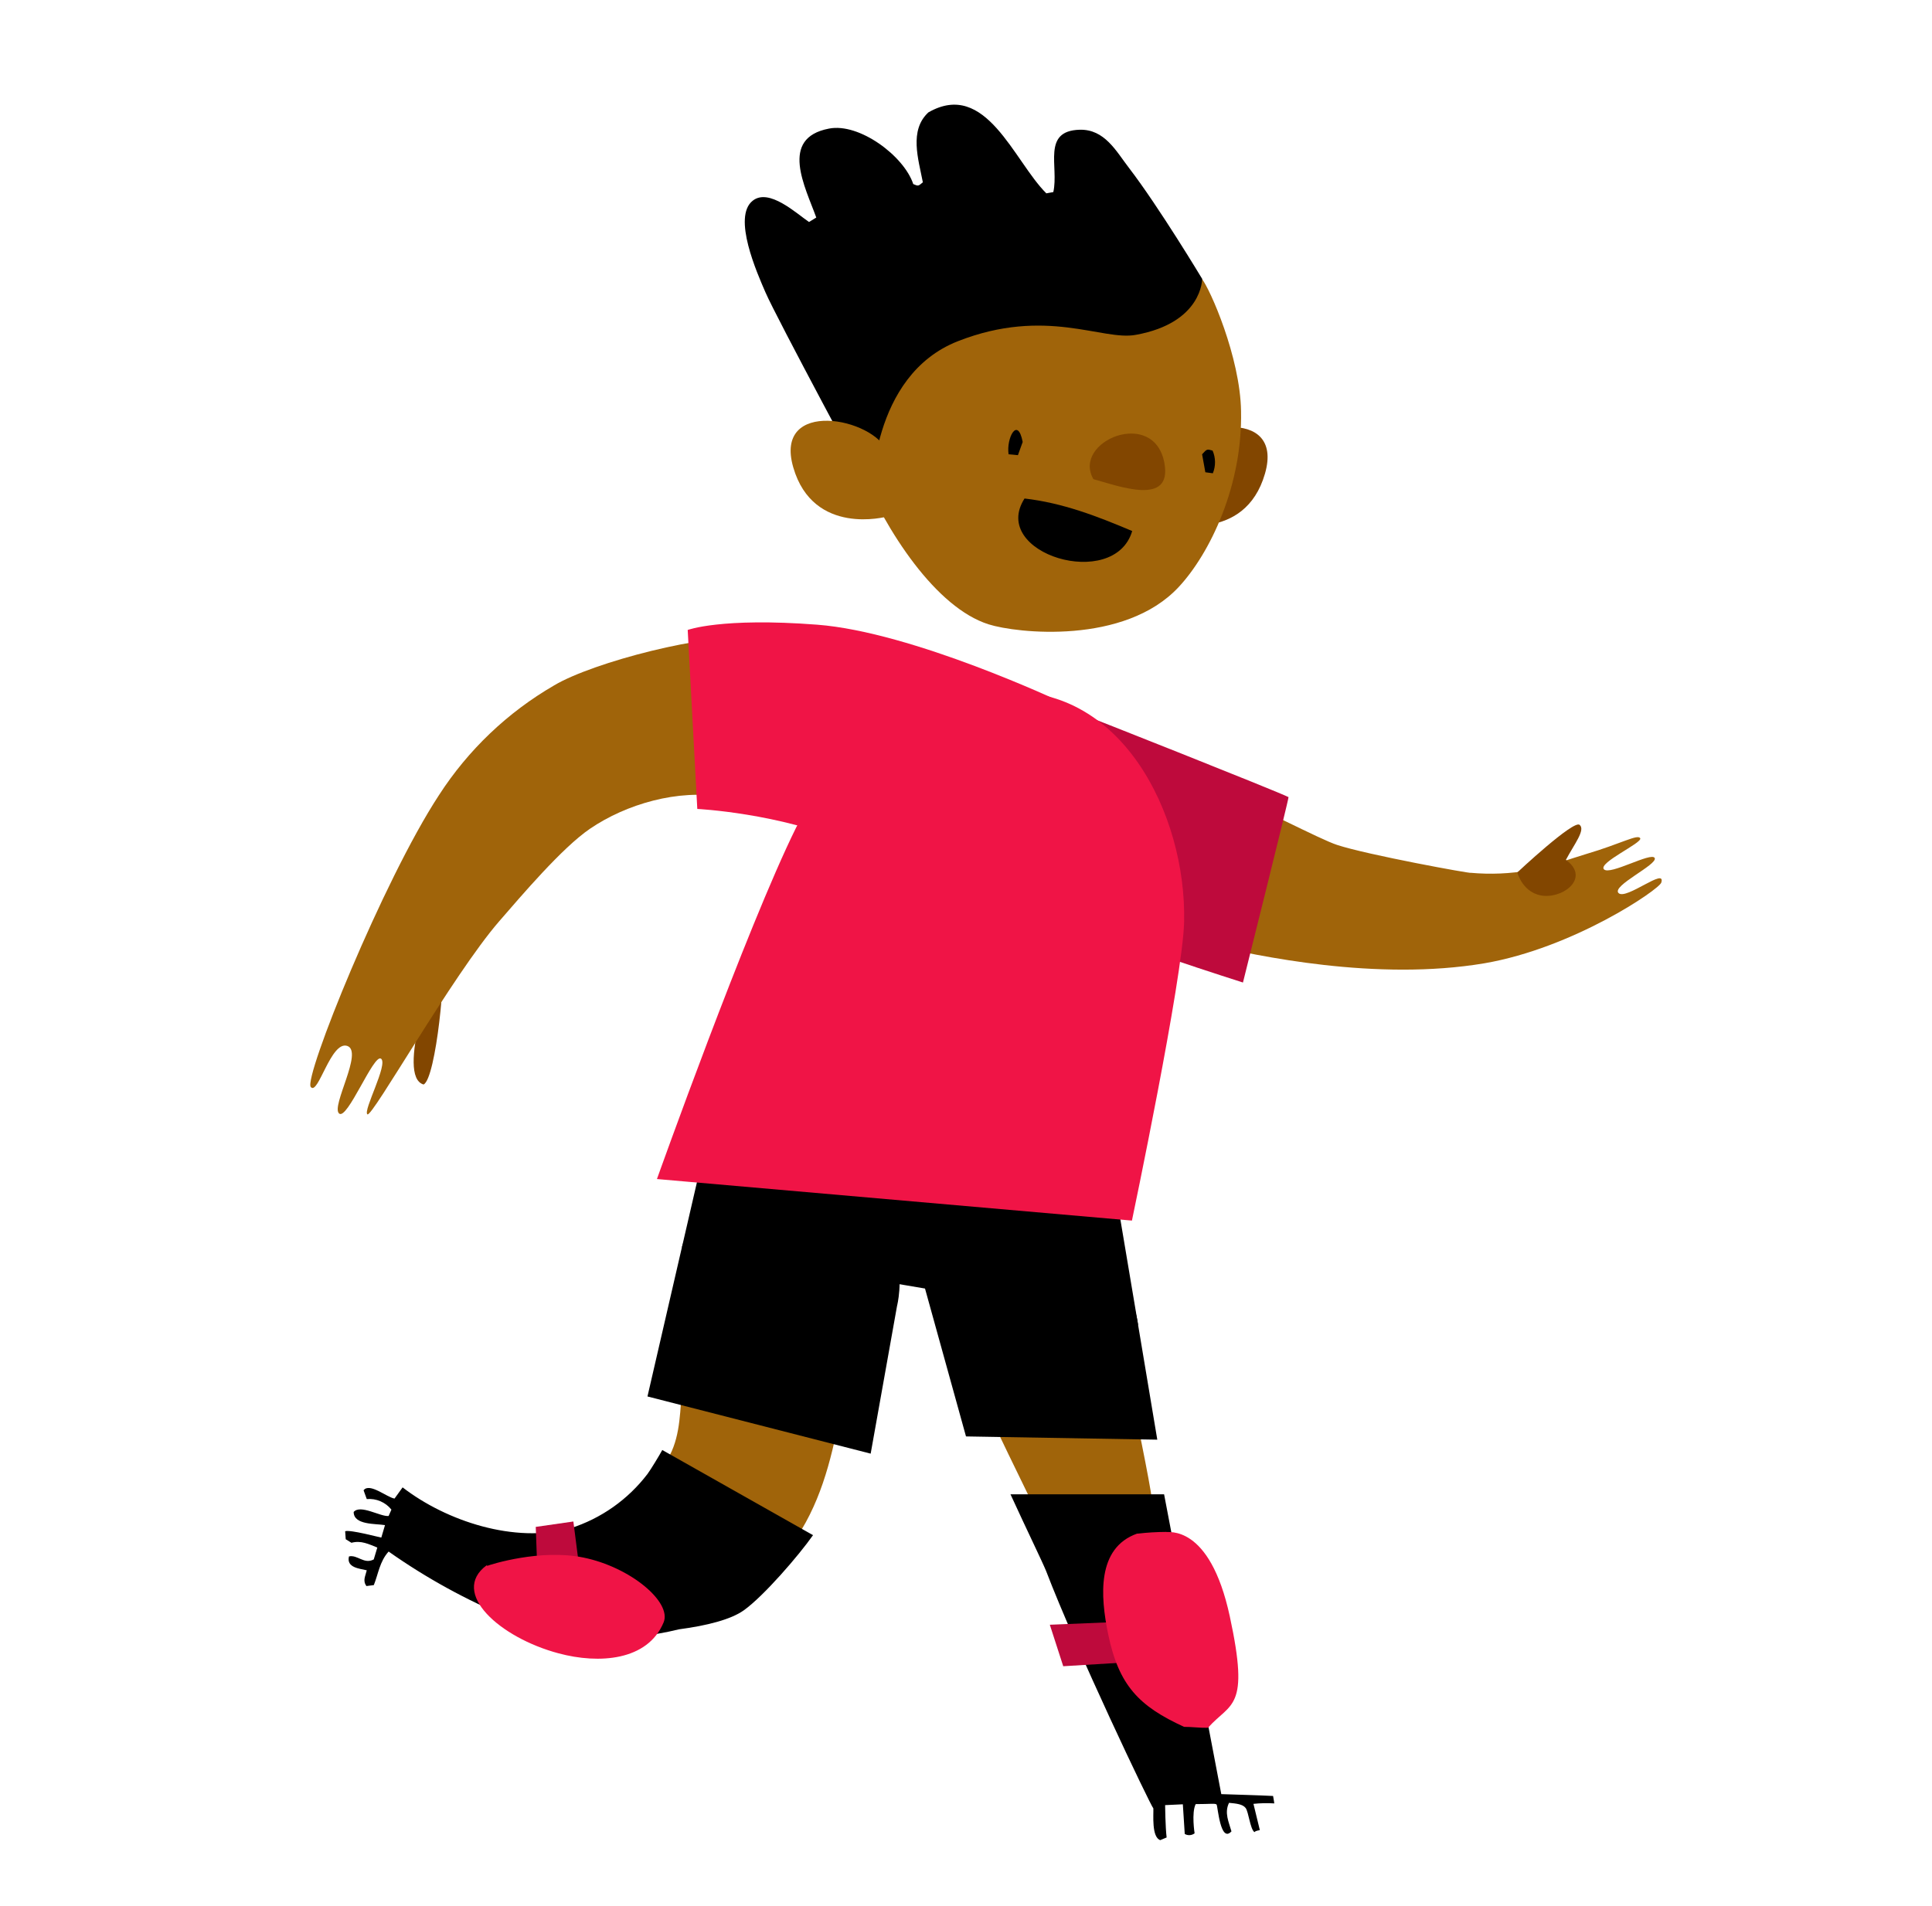 <svg width="152px" height="150px" viewBox="0 0 152 150" version="1.1" xml:space="preserve" xmlns="http://www.w3.org/2000/svg" xmlns:xlink="http://www.w3.org/1999/xlink">
  <!-- Generator: Sketch 48.2 (47327) - http://www.bohemiancoding.com/sketch -->
  <defs/>
  <g>
    <title>sam-b</title>
    <desc>Created with Sketch.</desc>
    <g id="soccer" stroke="none" stroke-width="1" fill="none" fill-rule="evenodd">
      <g id="sam-b" fill-rule="nonzero">
        <g id="scratch_footie_player_boy02" transform="translate(24, 8)">
          <path d="M28.315,107.165 C29.46,105.505 29.475,103.585 29.625,101.75 C31.01,100.625 40.235,102.79 42.055,103.465 C41.38,107 40.475,110.56 38.295,113.53 C36.795,113.415 34.835,111.345 33.515,110.53 C31.785,109.43 29.94,108.405 28.315,107.165 Z" id="Shape" fill="#A0640A"/>
          <path d="M28.105,106.11 C27.88,106.525 27.195,107.655 26.945,107.99 C25.406,110.011 23.281,111.508 20.86,112.275 C16.52,113.475 11.14,111.725 7.675,109.05 L7.04,109.93 C6.455,109.845 5.07,108.65 4.605,109.28 L4.855,109.97 C5.6,109.904 6.328,110.216 6.795,110.8 L6.575,111.3 C5.94,111.375 4.355,110.365 3.825,110.985 C3.825,112.025 5.555,111.895 6.29,112.02 L6,113 C5.79,112.97 3.585,112.37 3.155,112.5 L3.2,113.13 L3.65,113.41 C4.41,113.205 5.005,113.515 5.685,113.785 L5.405,114.72 C4.64,115.13 4.115,114.325 3.455,114.485 C3.24,115.365 4.275,115.44 4.855,115.575 C4.75,116.035 4.515,116.385 4.83,116.815 L5.41,116.74 C5.77,115.84 5.87,114.88 6.575,114.1 C9.538,116.188 12.724,117.938 16.075,119.32 C18,120.095 22.395,120.87 22.665,120.875 C24.936,120.984 27.212,120.764 29.42,120.22 C31.655,119.925 33.52,119.44 34.525,118.72 C36.095,117.595 38.85,114.4 39.965,112.81 L28.105,106.11 Z" id="Shape" fill="#000000"/>
          <polygon id="Shape" fill="#BE0A3C" points="18.15 112.16 18.3 116.295 21.7 116.34 21.11 111.735"/>
          <path d="M28.21,119.675 C28.87,118.09 25.625,115.33 21.89,114.57 C18.495,113.88 14.62,115.115 14.35,115.22 L14.28,115.185 C11.38,117.34 15.315,120.875 19.945,122.11 C23.125,122.965 26.955,122.7 28.21,119.675 Z" id="Shape" fill="#F01446"/>
          <path d="M40.035,85.095 C31.49,83.095 29.65,90.15 29.65,90.15 L26.94,101.895 L44.5,106.395 L46.575,94.77 C46.575,94.77 48.575,87.1 40.035,85.095 Z" id="Shape" fill="#000000"/>
          <path d="M64.57,99.84 L52.205,99.84 C53.705,103.13 57.375,110.63 57.375,110.63 C57.375,110.63 64.11,110.97 66.625,109.985 C66.5,108.87 65.3,102.835 64.57,99.84 Z" id="Shape" fill="#A0640A"/>
          <path d="M72.085,133.19 L67.585,109.595 L55.5,109.595 C56.755,112.335 58,114.89 58.3,115.625 C60.65,121.775 66.535,134.125 66.74,134.31 C66.765,134.775 66.585,136.58 67.285,136.81 L67.785,136.6 C67.685,135.81 67.665,134.055 67.665,134.055 L69.06,133.99 L69.21,136.325 C69.455,136.465 69.76,136.445 69.985,136.275 C69.985,136.275 69.73,134.655 70.07,133.975 C71.205,133.975 71.62,133.9 71.715,134.01 C71.81,134.12 72.005,137.08 72.885,136.12 C72.685,135.405 72.305,134.66 72.695,133.875 C73.265,133.93 73.765,133.975 74,134.28 C74.235,134.585 74.35,135.92 74.69,136.18 C74.835,136.035 75.065,136.06 75.115,136.01 L74.615,133.955 C75.16,133.898 75.708,133.886 76.255,133.92 C76.255,133.92 76.19,133.465 76.16,133.335 C75.275,133.285 72.785,133.215 72.085,133.19 Z" id="Shape" fill="#000000"/>
          <polygon id="Shape" fill="#BE0A3C" points="58.595 119.86 59.65 123.125 65.38 122.775 64.675 119.61"/>
          <path d="M67.74,112.555 C66.996,112.558 66.253,112.603 65.515,112.69 L65.455,112.69 C62.28,113.825 62.57,117.605 63.18,120.58 C64.015,124.645 65.61,126.27 69.155,127.895 C69.78,127.895 70.41,127.985 71.035,127.97 C72.835,125.94 74.345,126.565 72.755,119.205 C71.165,111.845 67.855,112.64 67.74,112.555 Z" id="Shape" fill="#F01446"/>
          <path d="M65.54,96.265 C65.54,96.265 64.705,88.765 56.945,87.795 C49.185,86.825 48.14,91.11 48.14,91.11 L52,105.04 L67.05,105.295 L65.54,96.265 Z" id="Shape" fill="#000000"/>
          <path d="M65.54,96.265 L63.815,86 L32.045,79.78 L29.65,90.155 C29.65,90.155 64.43,96.055 65.54,96.265 Z" id="Shape" fill="#000000"/>
          <path d="M68.165,33.155 C68.165,33.155 73.94,34.735 75.52,29.28 C77.1,23.825 69.145,25.35 68.085,28.095 C67.605,29.34 68.165,33.155 68.165,33.155 Z" id="Shape" fill="#824600"/>
          <path d="M70.54,13.92 C70,13.265 61.15,11.355 61.15,11.355 L41.65,22.01 C42.112,24.228 42.73,26.41 43.5,28.54 C45.755,33.95 49.675,39.825 53.77,41.13 C55.985,41.835 64.47,42.77 68.73,38.2 C71.2,35.55 73.765,30.2 73.64,24.35 C73.57,20.095 71.19,14.705 70.54,13.92 Z" id="Shape" fill="#A0640A"/>
          <path d="M39.65,9.47 L40.22,9.12 C39.36,6.725 37.28,2.87 41.22,2.12 C43.6,1.65 47.12,4.27 47.85,6.485 C48.245,6.655 48.245,6.655 48.605,6.345 C48.255,4.52 47.51,2.265 49.04,0.845 C53.57,-1.755 55.765,4.68 58.32,7.215 L58.87,7.115 C59.32,5.115 57.945,2.29 60.945,2.21 C62.91,2.16 63.81,3.895 64.82,5.21 C67.195,8.305 70.58,13.945 70.58,13.945 C70.58,13.945 70.615,17.4 65.365,18.35 C62.745,18.85 58.29,16.135 51.365,18.85 C44.44,21.565 44.595,30.955 44.595,30.955 C44.595,30.955 37.08,17 36.22,15 C35.57,13.5 33.6,9.07 35.22,7.795 C36.5,6.775 38.66,8.8 39.65,9.47 Z" id="Shape" fill="#000000"/>
          <path d="M45.765,32.655 C45.765,32.655 39.99,34.235 38.41,28.78 C36.83,23.325 44.785,24.85 45.845,27.595 C46.325,28.84 45.765,32.655 45.765,32.655 Z" id="Shape" fill="#A0640A"/>
          <path d="M56.605,31.23 C59.605,31.575 62.3,32.615 65.075,33.79 C63.68,38.54 53.825,35.58 56.605,31.23 Z" id="Shape" fill="#000000"/>
          <path d="M62.025,29.71 C60.305,26.735 66.805,24.025 67.61,28.445 C68.235,31.865 64.03,30.25 62.025,29.71 Z" id="Shape" fill="#824600"/>
          <path d="M56.46,26.78 L56.085,27.82 L55.35,27.75 C55.16,26.5 56.06,24.715 56.46,26.78 Z" id="Shape" fill="#000000"/>
          <path d="M71.42,29.245 L70.83,29.165 L70.575,27.75 C70.955,27.33 70.955,27.33 71.4,27.46 C71.649,28.028 71.656,28.672 71.42,29.245 Z" id="Shape" fill="#000000"/>
          <path d="M103.345,62.285 C102.745,61.725 106.425,60.045 106.185,59.525 C105.945,59.005 102.63,60.925 102.185,60.405 C101.74,59.885 105.225,58.33 105.045,57.97 C104.865,57.61 103.545,58.395 100.785,59.21 C99.785,59.5 97.565,60.31 96.36,60.485 C94.824,60.758 93.259,60.825 91.705,60.685 C91.77,60.77 83.585,59.275 81.205,58.495 C79.805,58.04 75.07,55.495 70.975,53.805 L70.975,66.305 C74.915,67.23 84.295,69.24 92.795,67.805 C99.795,66.6 106.51,62.015 106.7,61.46 C107.1,60.205 103.945,62.845 103.345,62.285 Z" id="Shape" fill="#A0640A"/>
          <path d="M61.175,48.24 C61.175,48.24 53.115,44.195 50.175,51.515 C47.235,58.835 60.105,64.445 60.105,64.445 C62.945,65.88 73.79,69.32 73.79,69.32 C73.79,69.32 77.375,54.99 77.375,54.73 C76.585,54.315 61.09,48.17 61.175,48.24 Z" id="Shape" fill="#BE0A3C"/>
          <path d="M97.5,62.5 C95.81,62.38 95.375,60.655 95.375,60.655 C95.375,60.655 99.795,56.51 100.275,56.91 C100.755,57.31 99.865,58.41 99.195,59.67 C101.055,61 99.18,62.605 97.5,62.5 Z" id="Shape" fill="#824600"/>
          <path d="M9.325,77.345 C7.125,76.72 10.215,68.035 10.745,67.23 C11.155,68.1 10.31,76.885 9.325,77.345 Z" id="Shape" fill="#824600"/>
          <path d="M19.6,45.935 C15.937,48.056 12.83,51.018 10.535,54.575 C6.14,61.275 -0.125,76.82 0.45,77.54 C1.025,78.26 2.03,73.88 3.32,74.31 C4.61,74.74 2.03,79.05 2.675,79.625 C3.32,80.2 5.405,74.885 5.98,75.315 C6.555,75.745 4.545,79.405 4.905,79.695 C5.265,79.985 11.575,68.775 15.27,64.505 C17.01,62.505 20.215,58.72 22.415,57.22 C25.25,55.285 29.365,54.075 32.915,54.72 L35.315,42.22 C31.71,41.76 22.66,44.11 19.6,45.935 Z" id="Shape" fill="#A0640A"/>
          <path d="M40.285,41.16 C32.755,40.58 30.105,41.575 30.105,41.575 L30.86,55.66 C30.86,55.66 37.305,55.975 42.86,58.36 C42.86,58.36 51.905,62.62 57.275,56.64 C62.645,50.66 59.58,47.28 59.58,47.28 C59.38,47.21 47.82,41.735 40.285,41.16 Z" id="Shape" fill="#F01446"/>
          <path d="M69.16,64.565 C69.36,56.065 64.16,45.66 54.555,46.495 C51.39,46.77 47.42,47.695 44.84,49.57 C44.495,49.82 39.475,55.425 38.635,57.125 C34.72,65.05 27.685,84.785 27.685,84.785 L65.055,88.055 C65.055,88.055 69.055,69 69.16,64.565 Z" id="Shape" fill="#F01446"/>
        </g>
      </g>
    </g>
  </g>
</svg>